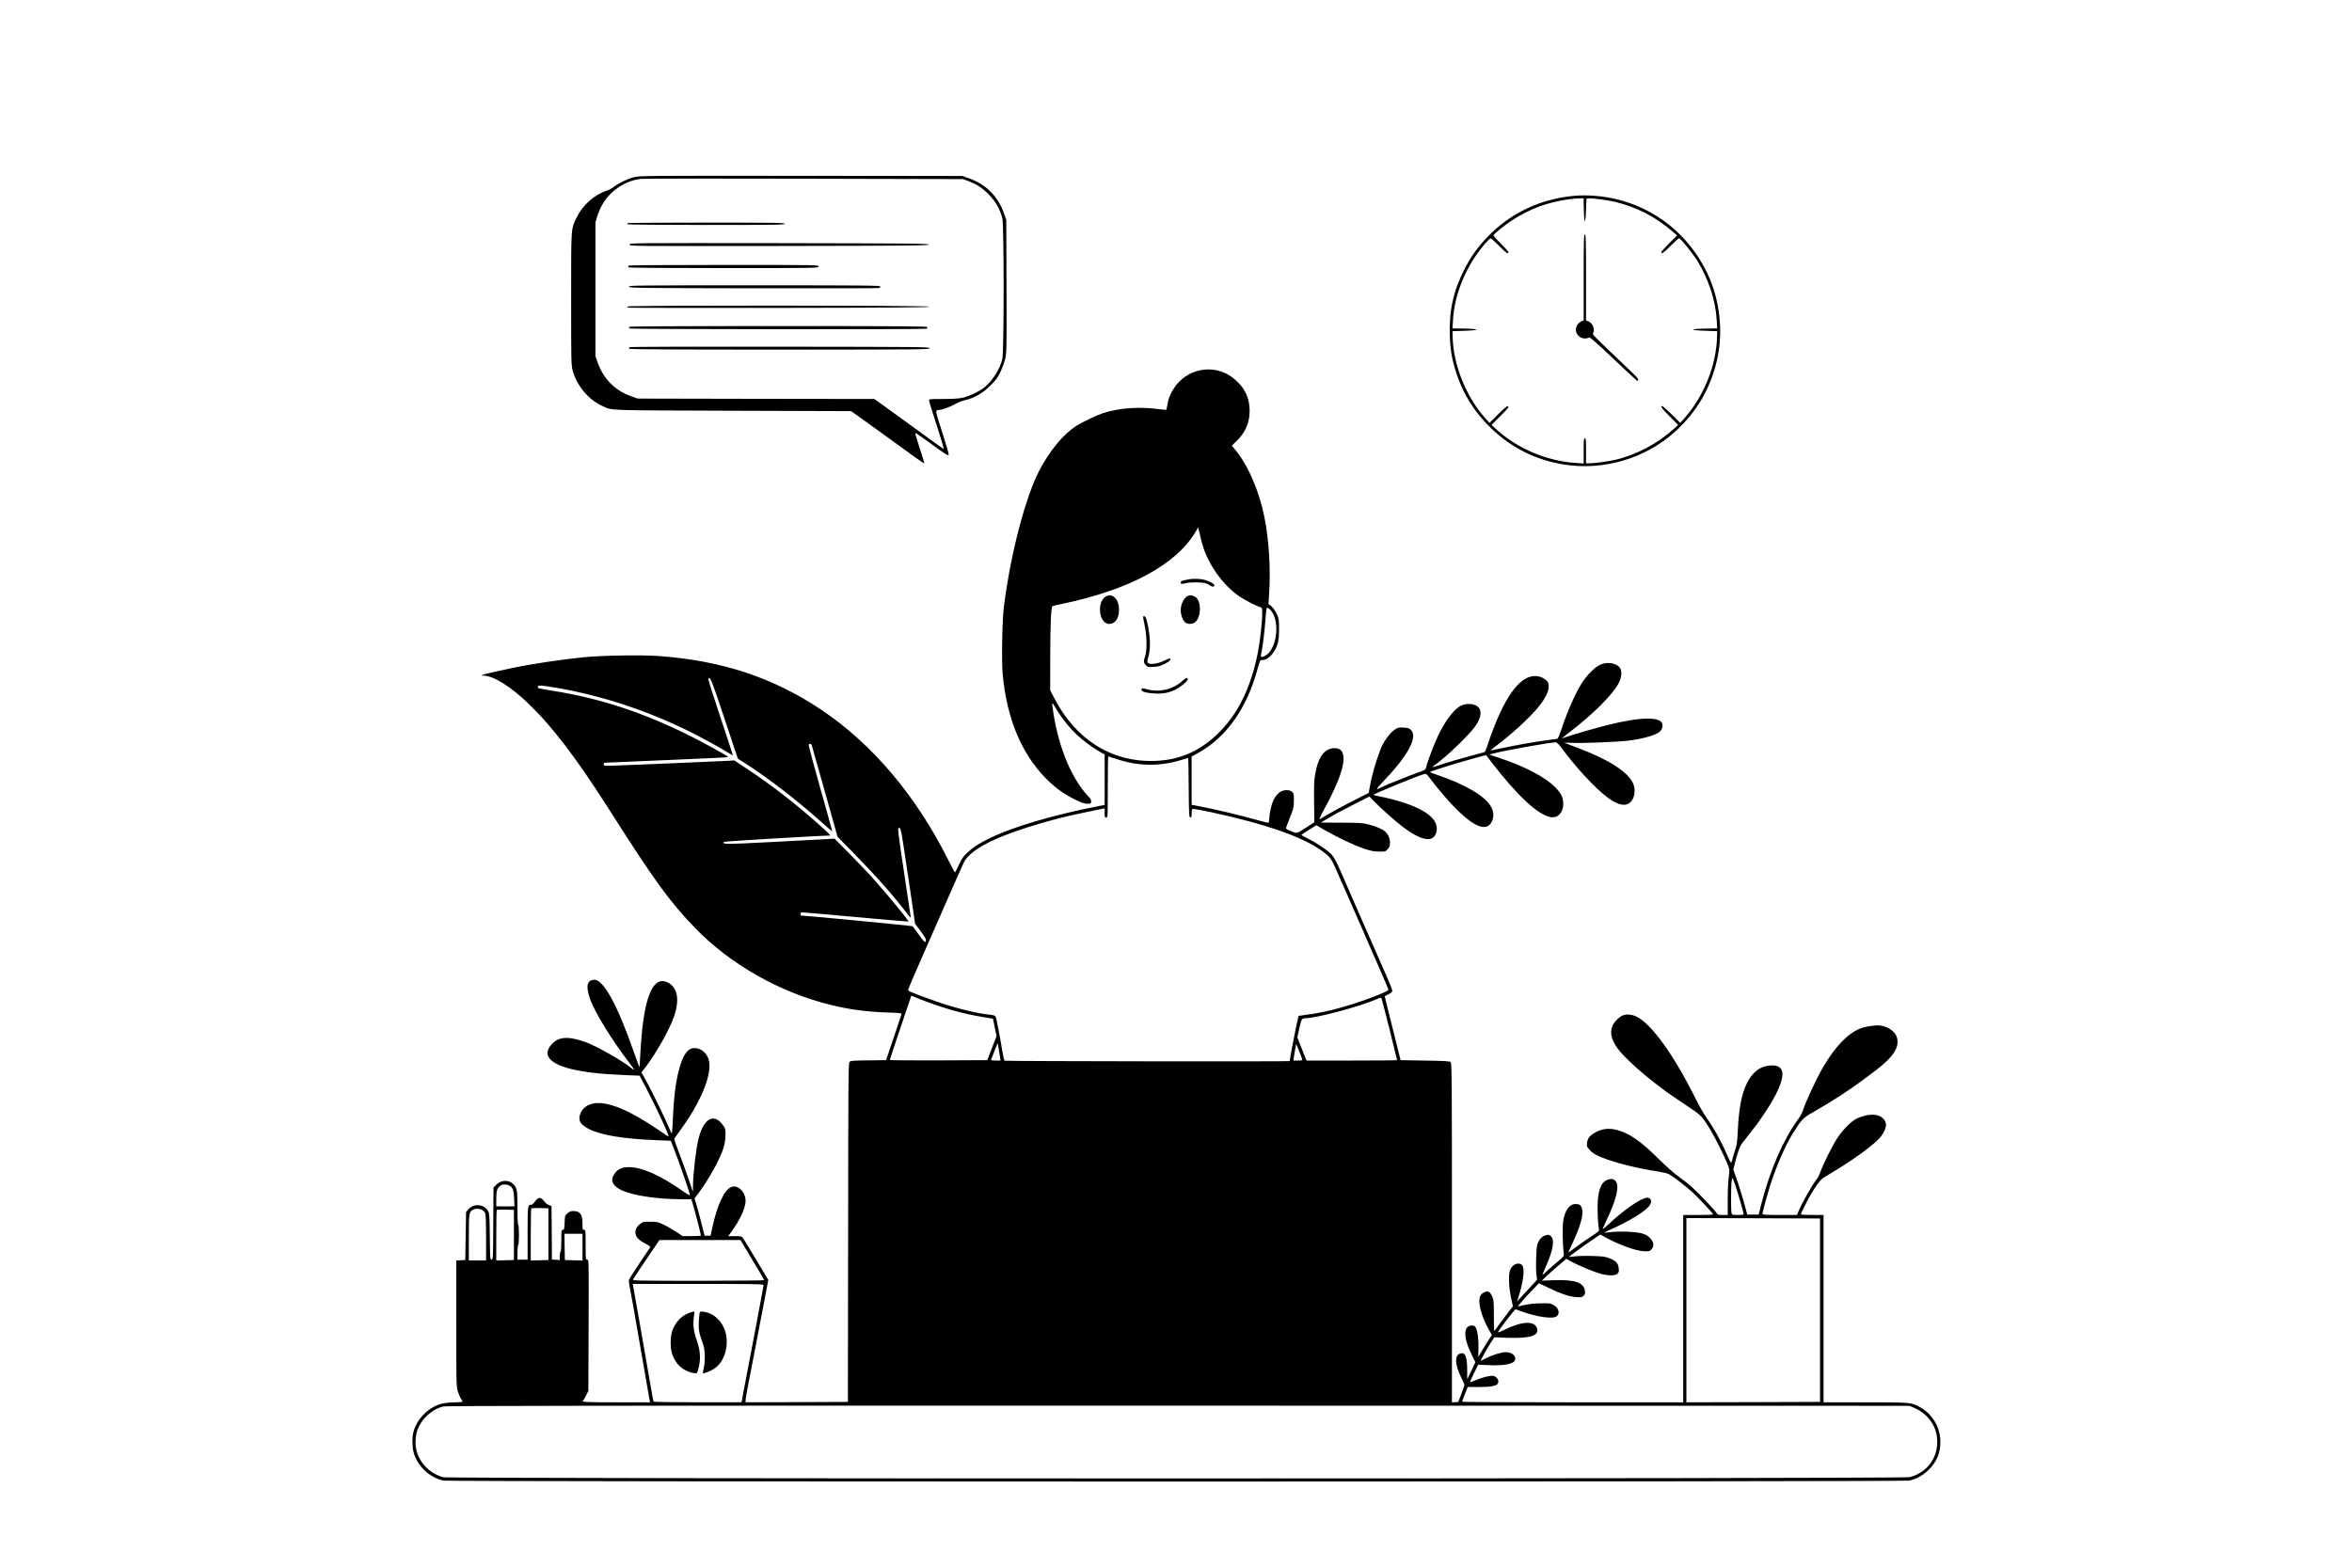 <?xml version="1.0" standalone="no"?>
<!DOCTYPE svg PUBLIC "-//W3C//DTD SVG 20010904//EN"
 "http://www.w3.org/TR/2001/REC-SVG-20010904/DTD/svg10.dtd">
<svg version="1.0" xmlns="http://www.w3.org/2000/svg"
 width="3000pt" height="2000pt" viewBox="0 0 3000 2000"
 preserveAspectRatio="xMidYMid meet">

<g transform="translate(0,2000) scale(0.1,-0.1)"
fill="#000000" stroke="none">
<path d="M8085 17739 c-82 -20 -197 -76 -263 -128 -20 -16 -55 -34 -77 -41
-161 -51 -312 -184 -390 -345 -73 -152 -70 -104 -70 -1040 0 -791 1 -844 19
-910 53 -197 206 -379 383 -456 132 -58 6 -53 1653 -59 l1515 -5 95 -67 c52
-37 143 -102 202 -145 59 -43 176 -128 260 -188 84 -61 204 -148 266 -193 61
-45 112 -77 112 -71 0 6 -27 94 -61 196 -33 101 -58 187 -55 190 3 3 78 -48
168 -114 214 -157 247 -178 258 -167 6 6 -26 116 -80 284 -93 283 -94 289 -45
290 43 1 161 45 224 84 20 12 67 30 105 39 127 31 227 88 325 185 71 70 96
103 129 172 23 47 51 121 62 166 20 79 21 106 18 930 l-3 849 -28 80 c-78 222
-230 374 -452 452 l-80 28 -2055 2 c-2011 2 -2057 1 -2135 -18z m4258 -46
c116 -44 181 -86 263 -168 89 -89 150 -194 179 -310 22 -89 22 -1698 0 -1794
-31 -130 -124 -278 -227 -361 -70 -56 -196 -116 -283 -135 -47 -10 -130 -15
-247 -15 -169 0 -178 -1 -178 -19 0 -11 45 -155 99 -321 54 -166 94 -299 87
-297 -11 4 -97 66 -531 382 -99 72 -219 159 -266 193 l-87 62 -1508 2 -1509 3
-80 28 c-211 74 -357 221 -433 436 l-27 76 0 855 0 855 23 75 c45 141 119 253
221 333 107 85 210 129 336 145 33 4 971 5 2085 2 l2025 -5 58 -22z"/>
<path d="M8007 17154 c-4 -4 -4 -11 -1 -15 3 -5 455 -9 1005 -9 881 0 999 2
999 15 0 13 -118 15 -998 15 -549 0 -1002 -3 -1005 -6z"/>
<path d="M8030 16880 c0 -20 4 -20 1908 -18 1687 3 1907 5 1907 18 0 13 -220
15 -1907 18 -1904 2 -1908 2 -1908 -18z"/>
<path d="M8015 16610 c-3 -5 -3 -14 0 -20 4 -7 420 -10 1216 -10 1202 0 1209
0 1209 20 0 20 -7 20 -1209 20 -796 0 -1212 -3 -1216 -10z"/>
<path d="M8022 16343 c3 -17 88 -18 1583 -21 869 -1 1590 0 1603 3 12 3 22 12
22 20 0 13 -194 15 -1606 15 -1524 0 -1605 -1 -1602 -17z"/>
<path d="M8005 16090 c-3 -6 0 -12 7 -15 7 -3 874 -4 1927 -3 1521 2 1915 6
1919 16 5 16 -3843 18 -3853 2z"/>
<path d="M8024 15829 c-3 -6 0 -15 7 -20 16 -10 3758 -13 3783 -3 9 3 16 12
16 20 0 12 -283 14 -1899 14 -1383 0 -1902 -3 -1907 -11z"/>
<path d="M8031 15571 c-7 -5 -10 -14 -7 -20 5 -8 528 -11 1922 -11 1819 0
1915 1 1912 18 -3 16 -103 17 -1908 19 -1075 2 -1911 -1 -1919 -6z"/>
<path d="M20095 17503 c-439 -36 -826 -217 -1121 -525 -125 -130 -209 -247
-290 -403 -146 -283 -203 -538 -191 -865 7 -189 28 -303 87 -482 90 -269 231
-491 440 -692 262 -250 562 -401 915 -460 512 -86 1052 72 1433 419 273 249
447 546 531 905 85 362 40 772 -120 1110 -234 492 -663 837 -1187 955 -160 36
-350 50 -497 38z m107 -178 c4 -193 21 -196 28 -5 l5 145 25 4 c42 5 238 -20
339 -44 279 -68 514 -189 729 -374 l63 -54 -100 -101 c-56 -56 -101 -107 -101
-114 0 -28 31 -7 120 83 52 52 100 95 107 95 19 0 167 -183 231 -285 145 -234
236 -512 249 -762 l6 -102 -152 -3 c-203 -4 -204 -21 -2 -28 l154 -5 -2 -75
c-10 -365 -171 -762 -420 -1040 l-50 -55 -108 108 c-60 59 -114 107 -121 107
-28 0 -6 -31 96 -133 l107 -108 -50 -46 c-209 -191 -482 -336 -752 -399 -89
-20 -258 -44 -320 -44 l-53 0 0 160 c0 136 -2 160 -15 160 -13 0 -15 -25 -15
-162 l0 -161 -100 7 c-371 24 -748 184 -1020 434 l-55 51 114 115 c94 94 112
116 97 122 -14 5 -44 -19 -128 -102 l-109 -109 -50 55 c-244 269 -411 681
-420 1035 l-2 80 154 5 c202 7 201 24 -2 28 l-152 3 6 102 c17 333 170 700
402 970 36 42 72 77 78 77 7 0 57 -45 112 -100 78 -79 102 -97 113 -88 11 9
-6 31 -87 112 -56 56 -101 107 -101 113 0 16 141 131 240 195 98 64 234 133
335 171 154 58 376 103 517 106 l57 1 3 -145z"/>
<path d="M20200 16461 l0 -549 -31 -12 c-17 -8 -40 -27 -50 -44 -61 -101 42
-211 152 -162 11 5 96 -70 308 -271 162 -153 297 -279 302 -281 5 -2 12 3 15
12 4 10 -26 45 -93 108 -506 482 -493 469 -483 488 26 49 -4 127 -59 150 l-31
12 0 549 c0 481 -2 549 -15 549 -13 0 -15 -68 -15 -549z"/>
<path d="M15301 15275 c-134 -30 -249 -109 -324 -223 -53 -81 -73 -131 -86
-213 -6 -34 -13 -64 -15 -67 -3 -2 -40 1 -83 7 -254 36 -525 17 -728 -51 -80
-27 -266 -116 -337 -161 -166 -107 -337 -314 -470 -567 -180 -344 -369 -1071
-454 -1745 -21 -173 -30 -682 -15 -853 51 -560 235 -1007 545 -1326 117 -120
232 -205 374 -274 87 -43 125 -56 160 -56 44 -1 47 1 50 26 2 20 -7 38 -38 70
-207 220 -368 599 -440 1038 -27 171 -26 176 20 96 124 -212 281 -379 480
-511 52 -35 108 -69 123 -76 l27 -12 0 -323 0 -323 -57 -11 c-585 -112 -1125
-271 -1418 -418 -137 -68 -203 -111 -281 -184 -50 -47 -69 -75 -104 -153 -24
-52 -46 -95 -49 -95 -4 0 -45 78 -93 173 -410 814 -963 1466 -1611 1901 -615
413 -1274 630 -2082 687 -214 15 -720 7 -940 -15 -303 -31 -669 -85 -915 -137
-356 -75 -444 -98 -372 -99 126 -1 342 -135 571 -355 308 -296 611 -694 1026
-1345 586 -922 779 -1187 1105 -1523 444 -459 1078 -818 1721 -976 248 -61
451 -88 727 -98 180 -6 184 -7 179 -27 -3 -12 -48 -147 -100 -301 l-95 -280
-224 -3 c-203 -2 -227 -4 -242 -20 -15 -17 -16 -195 -18 -2178 l-3 -2159 -652
-3 -653 -2 0 26 c0 14 9 69 19 122 11 54 52 266 91 472 39 206 96 502 126 658
l54 283 -157 262 c-86 144 -163 270 -171 280 -12 14 -31 17 -99 17 l-84 0 39
53 c110 152 182 307 182 397 0 115 -101 211 -184 176 -88 -37 -176 -225 -239
-511 l-24 -110 -38 0 -38 0 -39 155 c-21 85 -50 192 -64 238 l-25 83 43 57
c140 185 290 459 330 599 13 48 22 108 22 155 1 70 -2 81 -30 120 -114 163
-246 95 -313 -164 -32 -126 -70 -442 -72 -613 l-1 -70 -48 142 c-26 78 -80
227 -119 330 -39 104 -71 194 -71 200 0 5 22 39 48 74 284 376 443 756 392
939 -32 117 -160 184 -247 130 -108 -65 -191 -400 -208 -839 -3 -80 -8 -166
-11 -191 l-6 -45 -18 40 c-11 22 -40 87 -65 145 -55 125 -229 473 -273 547
l-31 51 45 57 c142 184 317 494 373 662 70 206 44 358 -70 423 -167 93 -275
-86 -333 -550 -13 -101 -34 -407 -37 -520 0 -14 -33 70 -73 185 -207 596 -386
925 -503 925 -94 0 -114 -77 -60 -235 57 -169 276 -527 504 -824 35 -45 62
-85 60 -87 -3 -3 -17 6 -33 19 -112 92 -438 278 -574 328 -220 80 -341 77
-431 -11 -55 -53 -78 -115 -59 -160 58 -141 393 -224 990 -246 l178 -7 85
-161 c125 -237 294 -602 284 -612 -2 -2 -22 8 -43 23 -339 235 -557 349 -748
390 -161 34 -285 -11 -331 -119 -37 -89 -7 -144 110 -203 155 -78 442 -125
861 -141 l180 -7 28 -71 c68 -171 216 -597 216 -622 0 -8 -41 15 -97 55 -283
198 -515 301 -681 301 -89 0 -139 -22 -182 -82 -117 -161 104 -276 613 -318
70 -5 181 -10 247 -10 l118 0 22 -72 c25 -82 100 -374 100 -388 0 -6 -48 -10
-116 -10 l-116 0 -83 55 c-45 30 -118 72 -161 92 -72 34 -87 37 -170 37 -85 1
-93 -1 -128 -28 -51 -39 -72 -88 -57 -137 13 -44 52 -79 133 -120 39 -20 56
-34 51 -42 -4 -7 -67 -101 -140 -209 -73 -108 -133 -205 -133 -216 0 -11 7
-53 14 -93 26 -130 44 -232 146 -824 55 -319 103 -592 106 -608 l6 -27 -431 0
c-395 0 -456 3 -422 24 5 3 21 32 37 63 l29 58 3 838 c3 835 3 837 -18 837
-19 0 -20 6 -20 190 0 183 -1 190 -20 190 -18 0 -20 7 -20 81 0 119 -30 159
-120 159 -30 0 -48 -7 -72 -29 -32 -28 -33 -32 -36 -120 -4 -82 -6 -91 -23
-91 -18 0 -19 -9 -19 -140 0 -87 -4 -140 -10 -140 -5 0 -10 -24 -10 -52 l0
-53 -50 3 -50 4 -2 341 -3 342 -32 10 c-18 6 -45 27 -60 48 -46 61 -79 59
-124 -7 -14 -22 -32 -36 -44 -36 -44 0 -45 -7 -45 -362 l0 -338 -65 0 -65 0 0
89 c0 50 5 93 10 96 13 8 13 252 0 260 -6 4 -10 88 -10 218 0 186 -3 217 -19
254 -45 98 -171 118 -250 39 l-36 -36 -3 -460 c-2 -445 -3 -460 -22 -460 -18
0 -19 13 -22 293 -3 258 -5 296 -21 325 -51 94 -190 104 -257 19 l-25 -31 -5
-306 -5 -305 -57 -3 -58 -3 0 -803 c0 -774 1 -806 20 -867 11 -35 29 -77 40
-94 11 -16 20 -33 20 -37 0 -5 -40 -8 -88 -8 -49 0 -115 -5 -148 -11 -182 -33
-351 -196 -393 -379 -15 -66 -13 -177 4 -245 46 -176 204 -327 383 -364 76
-16 18618 -16 18694 0 92 19 177 67 249 138 103 103 149 212 149 357 0 185
-102 357 -267 446 -103 57 -120 58 -695 58 l-528 0 0 1195 0 1195 -145 0 c-80
0 -145 3 -145 8 0 12 96 203 132 262 71 117 120 181 156 204 20 12 102 63 182
111 230 141 463 314 539 401 48 54 85 138 77 176 -24 122 -181 153 -364 72
-71 -31 -179 -137 -252 -246 -63 -93 -181 -330 -220 -438 -13 -36 -31 -74 -41
-85 -55 -64 -193 -306 -243 -428 l-15 -37 -220 0 c-170 0 -221 3 -221 13 0 18
56 226 97 357 71 231 196 520 289 667 121 192 125 196 274 282 63 37 131 76
150 88 260 160 377 241 630 433 230 176 309 296 277 421 -19 76 -113 144 -217
156 -60 7 -187 -12 -254 -39 -159 -62 -327 -240 -478 -503 -92 -162 -217 -431
-257 -557 -7 -21 -31 -64 -54 -95 -193 -265 -359 -646 -471 -1083 l-34 -135
-73 0 -72 0 -19 70 c-37 138 -90 312 -124 406 l-35 97 20 83 c28 118 65 222
89 250 11 13 57 71 101 129 45 58 85 110 90 116 5 6 38 53 73 105 143 207 225
368 248 486 23 116 -30 171 -157 160 -125 -10 -222 -86 -293 -230 -68 -140
-102 -327 -115 -622 -6 -128 -11 -163 -36 -236 -16 -48 -29 -91 -29 -97 0 -6
-5 -23 -11 -38 -10 -27 -13 -23 -63 92 -79 179 -165 333 -273 486 -29 42 -84
139 -122 215 -277 560 -565 960 -757 1054 -58 28 -131 34 -174 16 -47 -20
-108 -81 -131 -131 -39 -86 -17 -183 69 -298 83 -110 294 -302 512 -467 52
-39 104 -78 115 -87 11 -8 111 -76 221 -150 221 -147 220 -145 335 -335 61
-102 173 -327 219 -442 22 -57 22 -61 9 -165 -7 -59 -12 -189 -12 -289 l1
-183 -63 0 c-45 0 -66 4 -72 14 -27 47 -248 279 -353 369 -30 26 -95 75 -143
110 -49 34 -159 131 -245 217 -171 170 -299 272 -407 325 -170 83 -302 85
-427 6 -57 -36 -79 -68 -85 -125 -5 -39 -2 -47 33 -85 42 -48 90 -74 214 -119
163 -59 419 -121 655 -157 61 -10 124 -24 140 -33 48 -24 203 -143 295 -225
84 -76 270 -275 270 -289 0 -5 -85 -8 -190 -8 l-190 0 0 -1195 0 -1195 -1410
0 c-775 0 -1410 3 -1410 8 0 4 16 48 35 97 l36 91 142 -1 c159 0 229 14 244
48 13 29 0 62 -33 83 -23 16 -34 16 -93 6 -37 -6 -105 -27 -149 -46 -45 -20
-82 -32 -82 -28 0 4 23 55 52 115 l52 107 135 -6 c192 -10 320 15 336 65 16
52 -40 101 -116 101 -55 0 -168 -34 -251 -76 -37 -19 -70 -34 -72 -34 -6 0 89
167 137 242 l37 57 168 -6 c294 -10 410 28 376 125 -34 95 -193 86 -416 -23
-74 -36 -85 -39 -76 -21 14 27 119 166 174 232 l44 52 67 -25 c212 -77 421
-105 463 -63 40 40 20 105 -44 141 -37 22 -51 24 -161 22 -79 -1 -149 -8 -205
-21 -47 -11 -86 -19 -87 -18 -2 1 5 11 15 22 9 10 30 35 46 54 15 19 68 76
117 127 l89 92 123 -59 c160 -77 266 -112 353 -118 64 -4 74 -2 94 18 18 18
21 29 16 64 -16 104 -126 142 -390 134 l-160 -6 66 63 c36 34 107 97 157 139
l91 76 63 -35 c90 -49 284 -130 369 -154 100 -28 191 -28 219 0 18 18 21 30
16 72 -6 62 -36 94 -123 127 -49 19 -85 23 -209 27 -82 3 -184 0 -225 -5 -41
-5 -76 -9 -77 -8 -4 4 178 137 286 210 l113 77 52 -29 c177 -99 407 -183 509
-185 64 -2 70 0 93 26 30 35 31 74 2 117 -32 46 -65 68 -128 86 -74 20 -274
29 -385 16 -49 -6 -91 -9 -93 -8 -1 2 37 20 85 42 216 96 419 217 481 289 50
56 40 115 -18 115 -74 0 -303 -158 -503 -348 -32 -30 -60 -53 -62 -50 -3 2 15
45 39 94 135 278 179 462 121 519 -26 27 -57 31 -102 14 -71 -27 -107 -103
-122 -256 -8 -91 0 -309 14 -374 5 -24 -3 -31 -107 -99 -62 -40 -150 -102
-196 -137 -45 -34 -84 -63 -86 -63 -3 0 17 46 44 103 110 235 151 379 129 459
-11 43 -33 58 -81 58 -79 0 -138 -81 -159 -220 -11 -72 -7 -310 7 -405 5 -40
5 -40 -77 -110 -46 -38 -108 -93 -139 -122 -30 -28 -56 -51 -57 -49 -1 1 20
52 47 113 93 209 114 345 58 386 -24 18 -30 18 -69 6 -47 -15 -80 -54 -100
-118 -15 -47 -22 -308 -11 -386 l8 -60 -40 -45 c-23 -25 -80 -87 -128 -139
l-87 -94 16 49 c65 205 85 373 49 413 -41 45 -121 15 -153 -57 -24 -56 -19
-220 11 -357 l24 -110 -43 -55 c-54 -70 -169 -224 -186 -251 -12 -17 -14 8
-14 183 0 187 -2 207 -22 250 -29 62 -53 75 -101 51 -46 -22 -62 -53 -62 -118
0 -90 53 -241 132 -378 l28 -48 -28 -42 c-16 -23 -55 -86 -87 -140 -31 -53
-58 -97 -59 -97 -1 0 0 44 2 98 5 108 -10 228 -33 273 -13 23 -22 29 -49 29
-115 0 -114 -156 4 -389 l39 -79 -52 -110 -52 -109 0 121 c-1 177 -27 234 -96
206 -68 -28 -60 -141 21 -307 22 -44 40 -85 40 -90 0 -5 -18 -56 -39 -114
l-40 -104 -40 -3 -41 -3 0 2164 c0 2000 -1 2166 -17 2178 -12 11 -84 15 -327
19 l-311 5 -82 330 c-46 182 -91 365 -102 408 l-18 78 48 25 c33 16 49 31 49
43 0 16 -49 136 -130 316 -10 22 -32 74 -50 115 -17 41 -49 113 -70 160 -21
47 -93 211 -161 365 -67 154 -140 321 -161 370 -22 50 -52 119 -68 155 -66
155 -100 220 -135 259 -47 52 -187 146 -300 202 -47 23 -85 45 -85 48 0 3 43
32 95 64 l95 59 108 -62 c164 -94 375 -194 497 -235 89 -30 126 -38 193 -39
82 -1 84 -1 113 32 24 27 29 41 29 86 0 54 -27 110 -69 144 -31 26 -118 62
-202 84 -76 20 -108 22 -346 23 -145 0 -263 1 -263 1 0 3 142 86 205 121 33
18 139 73 236 122 l176 90 54 -56 c103 -105 276 -259 378 -336 236 -177 385
-200 422 -65 44 166 -142 308 -546 417 -60 16 -143 35 -182 42 -40 7 -73 16
-73 19 1 13 589 254 649 266 23 5 32 -3 73 -58 82 -111 196 -246 297 -352 267
-277 436 -339 497 -181 21 56 14 122 -21 180 -75 129 -328 279 -659 391 -64
21 -116 41 -116 45 0 9 370 124 595 184 l121 32 69 -91 c336 -435 598 -677
760 -701 88 -13 155 61 155 170 0 77 -24 130 -92 201 -129 137 -391 275 -738
390 l-114 38 50 13 c162 42 728 143 801 143 11 0 39 -28 68 -68 199 -268 440
-527 600 -643 152 -111 260 -114 313 -9 28 56 29 138 2 198 -66 145 -313 304
-695 447 -99 37 -181 68 -183 70 -1 1 48 0 110 -2 123 -6 550 11 693 27 190
21 366 70 418 118 27 24 39 60 31 95 -21 98 -282 93 -709 -15 -158 -40 -438
-121 -524 -152 -24 -9 -46 -16 -48 -16 -3 0 37 32 88 72 309 235 565 491 639
639 35 67 41 149 14 187 -46 67 -170 85 -261 38 -56 -28 -135 -103 -195 -184
-87 -118 -206 -377 -293 -640 -21 -63 -43 -115 -49 -117 -6 -1 -69 -10 -141
-19 -150 -19 -405 -65 -588 -105 -70 -15 -127 -26 -127 -25 0 2 33 27 73 58
202 152 417 349 533 488 90 108 138 201 138 270 0 45 -4 54 -36 83 -24 22 -54
37 -90 45 -191 43 -379 -165 -563 -625 -29 -71 -67 -176 -85 -233 -17 -57 -37
-105 -44 -107 -6 -2 -99 -27 -206 -56 -107 -28 -253 -71 -324 -95 -72 -24
-131 -42 -134 -40 -2 2 12 14 30 27 148 103 450 394 522 503 66 99 79 182 37
230 -41 48 -144 60 -219 26 -92 -42 -203 -186 -298 -385 -51 -108 -140 -340
-151 -396 -7 -38 -13 -42 -113 -77 -47 -17 -137 -51 -200 -77 -63 -26 -137
-56 -164 -66 -27 -11 -65 -28 -85 -38 -88 -45 -87 -35 4 60 322 334 453 575
363 666 -24 23 -38 28 -95 31 -64 4 -71 2 -118 -30 -58 -39 -141 -155 -175
-244 -66 -174 -114 -344 -140 -494 l-11 -65 -152 -77 c-167 -84 -397 -210
-439 -239 -14 -11 -31 -19 -36 -19 -6 0 18 51 52 114 217 393 297 652 231 752
-23 35 -76 48 -137 34 -105 -26 -168 -129 -204 -335 -12 -70 -15 -147 -12
-347 l3 -258 -93 -60 c-138 -89 -123 -85 -203 -54 -53 21 -69 32 -65 43 2 9
26 70 52 136 44 111 48 127 48 212 1 84 -1 93 -23 112 -28 25 -86 28 -134 7
-39 -16 -83 -66 -107 -121 -24 -56 -50 -175 -50 -229 0 -25 -4 -48 -10 -51 -5
-3 -63 10 -127 29 -200 59 -602 154 -815 192 l-38 6 0 308 0 308 98 55 c352
201 607 564 742 1060 32 116 33 117 62 117 48 0 102 37 142 98 57 86 71 146
71 297 0 122 -2 134 -29 193 -17 37 -45 77 -68 96 l-38 33 9 134 c20 318 -3
686 -61 974 -68 340 -214 673 -382 870 l-33 39 66 66 c108 105 161 231 161
378 0 147 -50 269 -153 369 -137 135 -307 186 -486 148z m49 -2265 c83 -244
263 -486 461 -620 65 -45 221 -125 262 -135 26 -7 27 -9 27 -81 0 -108 -27
-349 -55 -495 -90 -458 -260 -800 -524 -1051 -225 -214 -479 -323 -781 -335
-554 -22 -1019 267 -1296 807 l-49 95 1 435 c0 384 10 619 27 636 3 3 56 16
119 29 868 180 1466 504 1713 929 l28 49 23 -99 c12 -55 32 -128 44 -164z
m876 -819 c94 -143 60 -439 -63 -540 -21 -17 -48 -31 -61 -31 -21 0 -23 4 -18
24 17 68 48 308 56 440 6 81 13 152 16 157 9 15 43 -9 70 -50z m-6986 -1355
l171 -514 92 -59 c284 -180 675 -481 976 -752 74 -66 136 -120 137 -118 1 1
-67 247 -152 547 -85 300 -152 551 -149 558 7 18 33 15 39 -5 7 -23 136 -482
221 -783 36 -129 75 -269 87 -310 l21 -75 187 -190 c299 -305 536 -571 702
-792 22 -29 42 -52 43 -51 2 2 -1 28 -6 58 -5 30 -22 145 -38 255 -16 110 -51
339 -76 509 -33 219 -43 312 -36 319 23 23 34 -16 63 -205 16 -106 42 -283 59
-393 16 -110 44 -294 61 -410 l30 -210 42 -55 c93 -125 104 -144 93 -167 -9
-21 -16 -14 -85 80 -41 56 -78 106 -81 110 -6 6 -1369 137 -1423 137 -4 0 -8
9 -8 20 0 15 7 20 29 20 16 0 325 -27 687 -60 361 -33 659 -59 661 -57 9 10
-287 369 -469 570 -61 67 -192 204 -292 305 l-181 183 -80 -5 c-44 -3 -358
-20 -698 -37 -620 -32 -664 -32 -631 1 7 7 1229 80 1348 80 15 0 -37 51 -164
164 -275 244 -583 483 -879 679 l-174 116 -76 -5 c-107 -7 -1477 -64 -1540
-64 -44 0 -51 3 -51 20 0 15 7 20 28 20 15 0 122 5 237 10 116 5 428 19 695
30 482 20 620 27 626 33 8 8 -321 189 -531 292 -574 282 -1104 455 -1690 550
-205 33 -205 33 -205 49 0 23 22 25 121 10 611 -91 1252 -295 1829 -584 156
-78 387 -205 475 -261 33 -21 61 -36 62 -35 2 2 -69 218 -157 482 -88 263
-158 485 -155 491 18 48 39 -5 205 -501z m5004 -520 c278 -93 547 -96 829 -10
43 13 80 24 82 24 3 0 6 -170 7 -377 3 -351 4 -378 21 -381 14 -3 17 5 17 52
0 53 1 56 26 56 14 0 118 -20 232 -44 691 -149 1170 -317 1412 -497 89 -65
107 -89 156 -196 38 -84 284 -643 366 -833 27 -63 60 -137 72 -165 73 -161
246 -564 246 -572 0 -12 -82 -49 -240 -108 -259 -96 -532 -171 -730 -200 -63
-9 -129 -18 -146 -21 l-31 -4 -32 -145 c-24 -110 -81 -415 -81 -432 0 -7
-3626 -2 -3636 5 -6 4 -19 57 -28 117 -26 162 -75 417 -85 441 -8 18 -21 23
-78 29 -157 16 -393 73 -629 151 -136 45 -377 136 -402 153 -16 9 -25 -15 165
421 361 823 518 1180 538 1220 74 147 352 300 805 443 271 86 469 138 783 202
l207 43 0 -59 c0 -52 2 -59 20 -59 20 0 20 7 20 390 0 215 2 390 6 390 3 0 51
-15 108 -34z m-2489 -3071 c273 -106 519 -176 770 -218 l140 -23 23 -111 23
-111 -59 -154 -59 -153 -622 -3 c-341 -1 -621 1 -621 5 0 5 61 191 137 415
l137 406 36 -14 c19 -9 62 -26 95 -39z m5970 -382 c52 -211 95 -385 95 -388 0
-3 -260 -5 -577 -5 l-578 0 -59 147 -58 148 23 108 c12 60 29 115 36 123 8 8
27 14 43 14 139 0 704 151 915 245 45 20 51 20 57 6 4 -9 50 -188 103 -398z
m-4970 -345 l7 -48 -62 0 c-55 0 -61 2 -56 18 4 9 23 60 44 112 l37 94 12 -64
c6 -36 14 -86 18 -112z m3851 -22 c6 -26 6 -26 -51 -26 l-57 0 6 48 c4 26 12
73 18 105 l11 59 33 -80 c18 -44 36 -92 40 -106z m5528 -1617 c35 -104 106
-349 106 -366 0 -10 -19 -13 -74 -13 -68 0 -74 2 -80 23 -8 30 -8 338 1 406 7
61 11 57 47 -50z m-15634 -6 c41 -24 53 -57 58 -165 l4 -98 -116 0 -116 0 0
95 c0 103 12 141 52 169 29 21 83 20 118 -1z m495 -618 l0 -330 -112 -3 -113
-3 0 329 c0 181 3 332 7 336 4 3 54 5 112 4 l106 -3 0 -330z m-845 308 c16 -9
33 -27 39 -40 7 -15 11 -127 11 -313 l0 -290 -110 0 -110 0 0 293 c1 312 3
326 51 353 33 18 86 17 119 -3z m405 -318 l0 -320 -112 -3 -113 -3 0 319 c0
175 3 322 7 326 4 3 54 5 112 4 l106 -3 0 -320z m16660 -960 l0 -1170 -852 -3
-853 -2 0 1175 0 1175 853 -2 852 -3 0 -1170z m-15785 805 l0 -171 -112 3
-113 3 -3 168 -2 167 115 0 115 0 0 -170z m2165 -161 c83 -138 152 -255 153
-260 2 -5 -359 -9 -838 -9 -757 0 -842 2 -836 16 3 8 61 97 129 197 68 100
143 210 166 245 l42 62 517 0 517 0 150 -251z m145 -324 c0 -12 -171 -920
-256 -1357 l-26 -138 -559 0 c-307 0 -560 4 -563 8 -3 5 -21 105 -41 223 -44
259 -213 1225 -220 1257 l-5 22 835 0 c726 0 835 -2 835 -15z m14669 -1563
c189 -80 301 -243 301 -436 0 -218 -138 -395 -351 -451 -80 -22 -18627 -22
-18706 -1 -205 55 -353 241 -353 443 0 37 5 88 11 112 36 159 175 302 338 347
37 10 1872 12 9376 11 l9330 -2 54 -23z"/>
<path d="M15195 12614 c-104 -16 -135 -26 -135 -45 0 -21 8 -23 65 -9 59 14
208 14 252 -1 21 -6 48 -20 61 -30 13 -10 30 -15 38 -12 55 21 -73 90 -181 97
-38 2 -83 2 -100 0z"/>
<path d="M14110 12393 c-126 -64 -95 -353 39 -353 75 0 124 71 124 180 1 132
-78 216 -163 173z"/>
<path d="M15165 12403 c-55 -13 -105 -103 -105 -188 0 -58 27 -131 57 -155 31
-24 85 -26 119 -3 87 56 93 275 10 328 -28 17 -56 24 -81 18z"/>
<path d="M14580 12130 c0 -7 10 -58 21 -113 28 -131 31 -320 6 -387 -23 -62
-21 -87 9 -117 24 -24 30 -25 100 -21 58 4 88 12 141 39 39 20 69 41 71 52 5
24 -11 21 -84 -14 -76 -38 -181 -51 -202 -26 -11 13 -10 25 3 69 23 80 29 174
16 286 -17 142 -42 236 -63 240 -10 2 -18 -2 -18 -8z"/>
<path d="M15083 11315 c-117 -109 -289 -151 -446 -110 -73 19 -77 19 -77 -3 0
-26 55 -42 162 -49 110 -7 194 9 278 53 71 37 150 105 150 129 0 25 -27 17
-67 -20z"/>
<path d="M8792 3251 c-96 -33 -182 -123 -217 -228 -29 -84 -27 -238 4 -312 32
-80 73 -133 133 -174 58 -40 160 -69 178 -51 6 6 17 44 26 85 23 109 14 209
-32 339 -39 112 -48 195 -31 308 4 28 4 52 0 52 -4 -1 -32 -9 -61 -19z"/>
<path d="M8925 3253 c-4 -10 -9 -63 -12 -118 -4 -104 1 -132 56 -289 25 -71
28 -209 7 -301 -8 -33 -13 -62 -11 -64 9 -9 112 33 152 62 154 110 201 377 98
553 -55 94 -139 154 -237 169 -38 6 -46 4 -53 -12z"/>
</g>
</svg>
